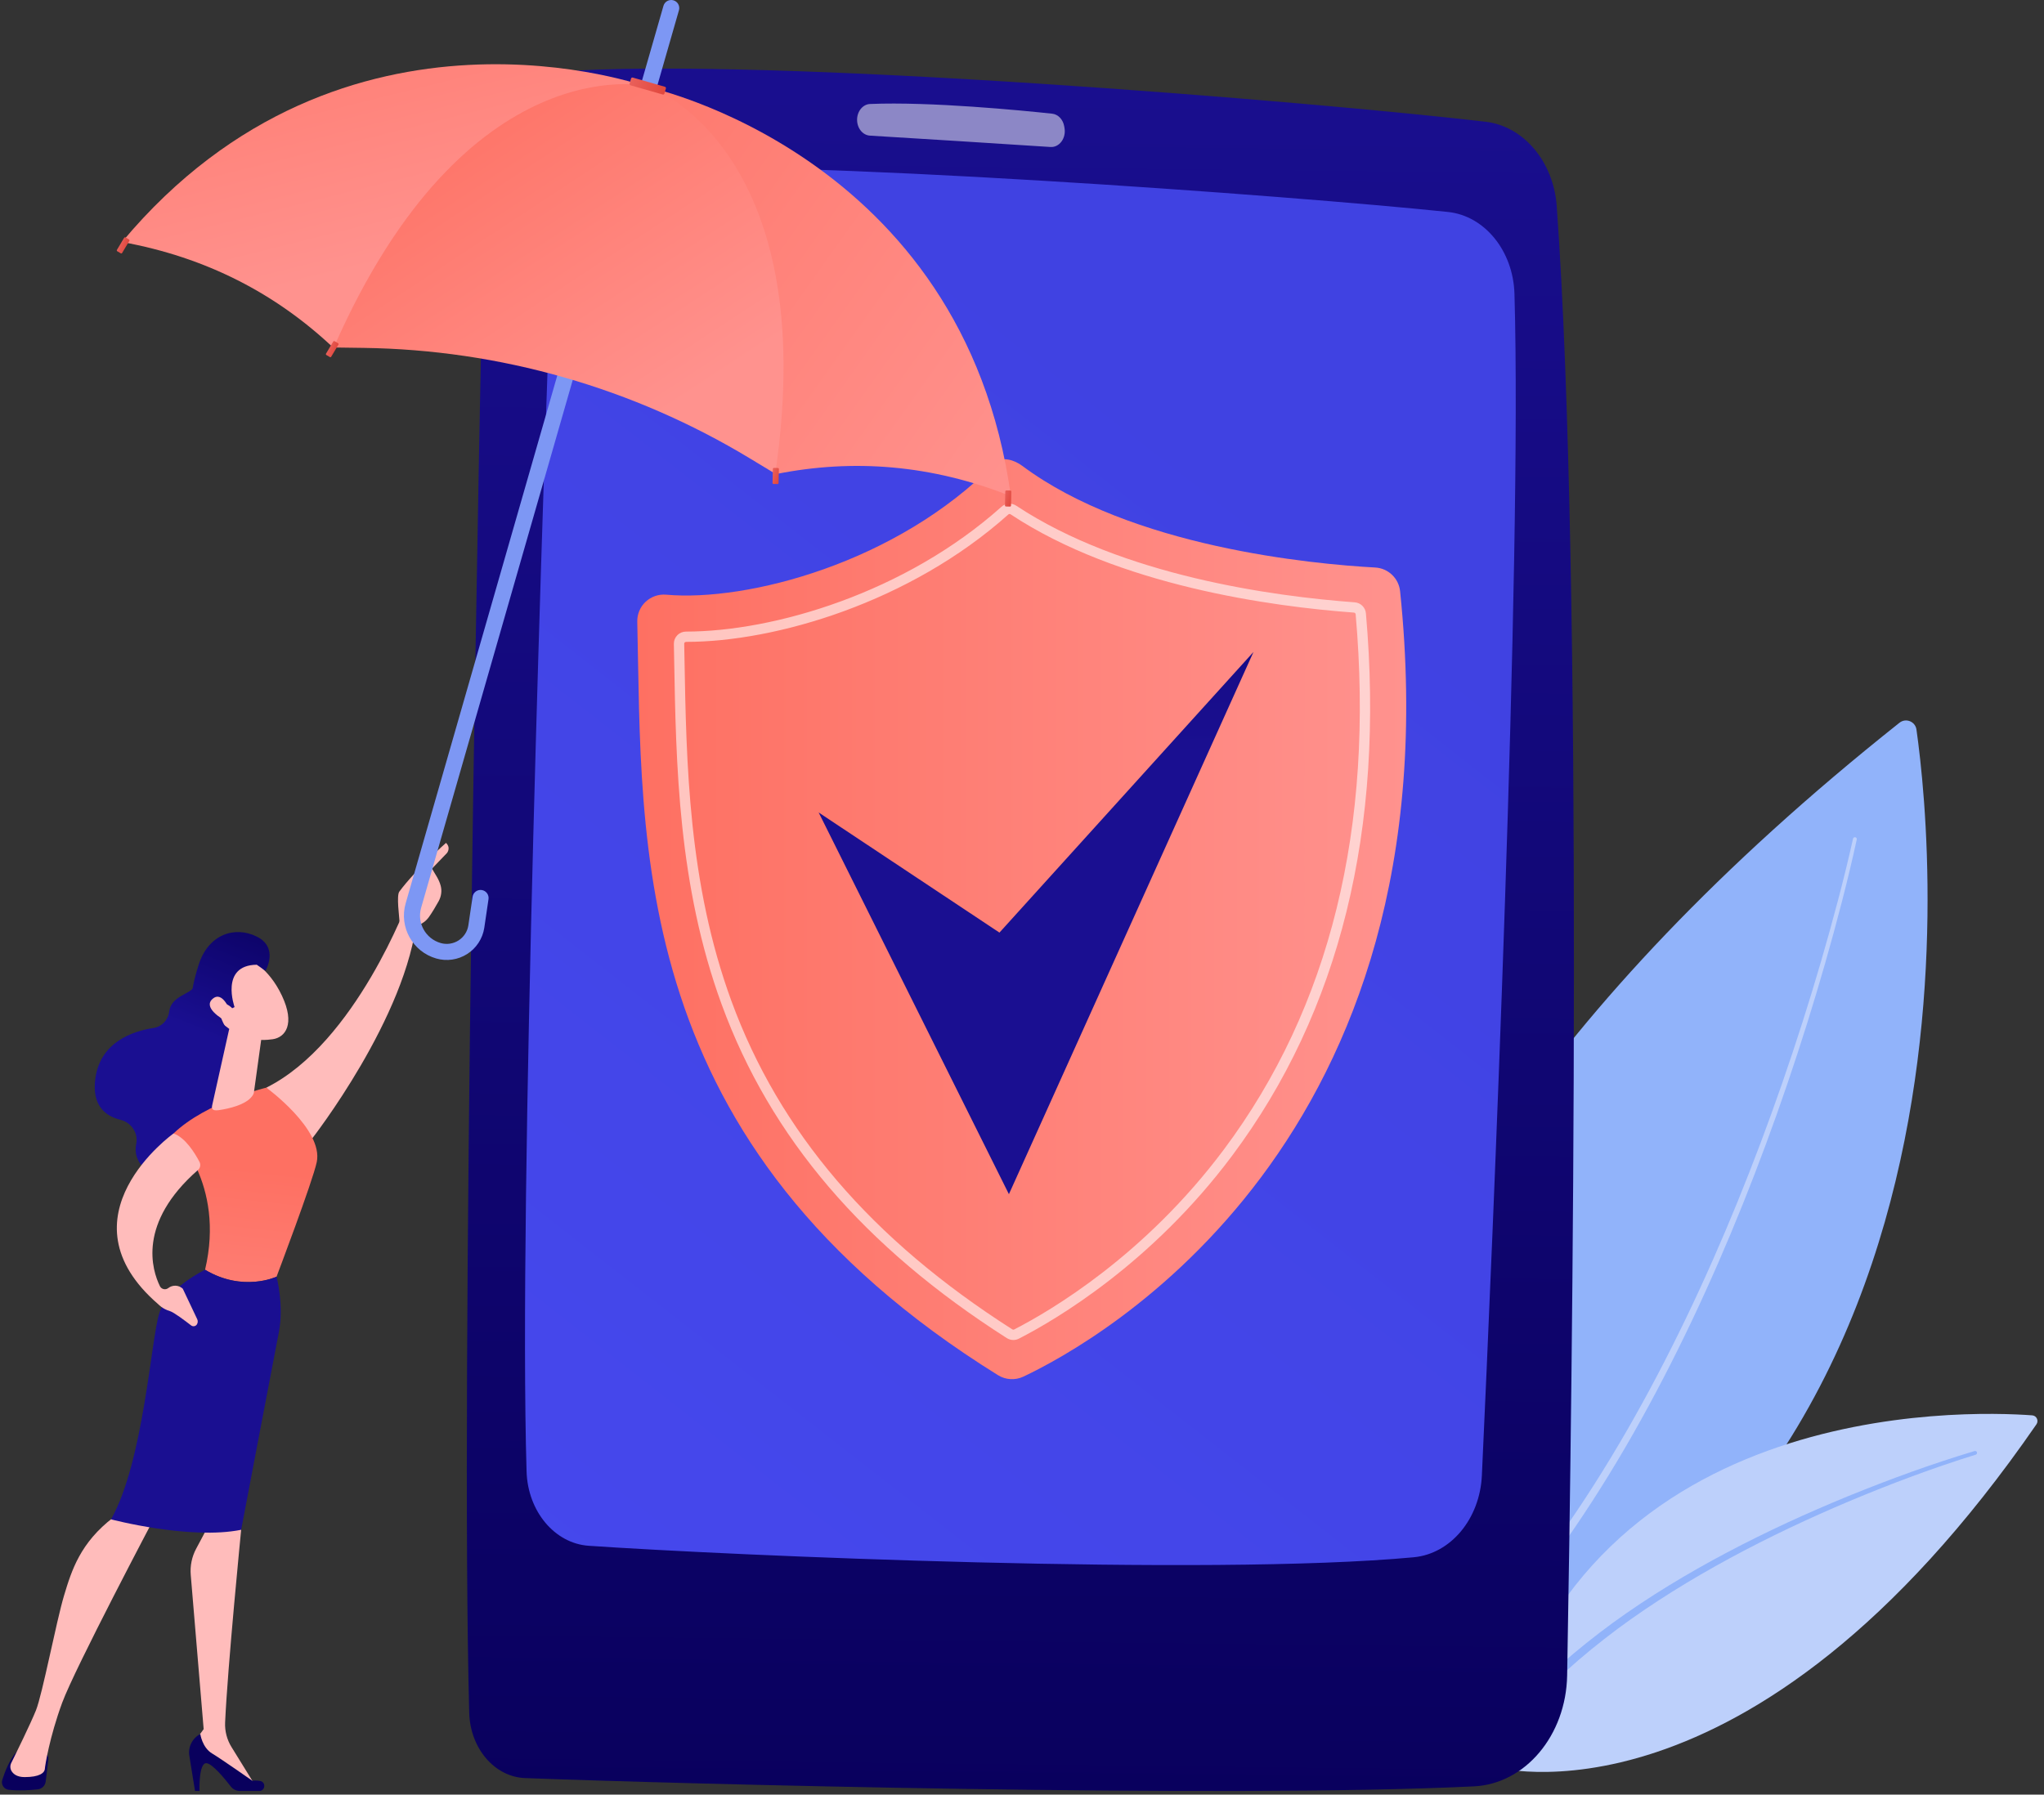 <svg width="312" height="274" viewBox="0 0 312 274" fill="none" xmlns="http://www.w3.org/2000/svg">
<rect x="0" y="0" width="312" height="274" fill="#333333" stroke="none"/>
<path d="M292.532 111.39C295.198 130.229 306.238 240.495 204.626 269.438C204.626 269.438 178.671 198.717 289.939 110.35C290.912 109.576 292.358 110.158 292.532 111.388V111.39Z" fill="#91B3FA"/>
<path d="M282.851 128.053C281.444 134.361 279.76 140.618 277.955 146.83C276.145 153.043 274.175 159.209 272.057 165.323C267.812 177.547 262.975 189.57 257.372 201.226C251.765 212.874 245.398 224.179 237.926 234.715C236.057 237.347 234.126 239.935 232.102 242.447C230.082 244.962 228.003 247.43 225.814 249.797C223.628 252.166 221.384 254.481 219.021 256.668C216.663 258.861 214.219 260.96 211.687 262.944L211.684 262.948C211.387 263.181 211.333 263.611 211.566 263.91C211.799 264.207 212.23 264.26 212.528 264.027H212.532C215.089 262 217.55 259.862 219.926 257.634C222.304 255.408 224.56 253.057 226.755 250.656C228.951 248.255 231.035 245.755 233.059 243.21C235.086 240.667 237.017 238.053 238.884 235.395C246.35 224.752 252.684 213.365 258.252 201.65C263.816 189.925 268.602 177.849 272.793 165.579C274.883 159.442 276.826 153.253 278.608 147.02C280.385 140.784 282.038 134.519 283.418 128.174C283.452 128.017 283.353 127.863 283.196 127.829C283.04 127.795 282.887 127.893 282.851 128.049V128.055V128.053Z" fill="#BDD0FB"/>
<path d="M310.199 216.095C299.953 215.343 240.131 213.417 227.851 269.734C227.851 269.734 266.839 281.23 310.845 217.466C311.229 216.907 310.87 216.145 310.199 216.095Z" fill="#BDD0FB"/>
<path d="M301.409 221.543C294.872 223.501 288.472 225.843 282.157 228.411C275.85 230.991 269.65 233.845 263.617 237.03C257.588 240.221 251.725 243.752 246.189 247.77C243.436 249.797 240.739 251.909 238.198 254.212C235.662 256.517 233.247 258.966 231.026 261.594C230.782 261.882 230.818 262.314 231.106 262.56C231.394 262.803 231.826 262.768 232.071 262.48L232.075 262.474L232.08 262.467C234.228 259.876 236.576 257.449 239.051 255.155C241.532 252.864 244.176 250.75 246.881 248.717C252.321 244.688 258.109 241.124 264.074 237.893C270.043 234.665 276.191 231.765 282.452 229.131C288.716 226.512 295.089 224.111 301.567 222.102H301.574C301.727 222.052 301.813 221.89 301.765 221.737C301.717 221.586 301.557 221.501 301.404 221.545L301.409 221.543Z" fill="#91B3FA"/>
<path d="M74.022 23.87C73.132 65.771 70.247 210.299 71.624 261.518C71.77 266.943 75.495 271.298 80.145 271.477C103.13 272.355 187.395 274.581 224.991 272.741C232.822 272.358 239.048 264.952 239.212 255.804C239.994 211.825 241.719 88.125 237.62 31.46C237.13 24.671 232.565 19.264 226.758 18.587C201.725 15.663 117.099 8.516 84.617 10.978C78.759 11.422 74.168 17.024 74.022 23.875V23.87Z" fill="url(#paint0_linear_1746_22603)"/>
<path d="M84.279 36.723C83.042 70.542 79.14 183.052 80.377 224.657C80.557 230.738 84.663 235.656 89.867 236.01C111.289 237.475 184.374 240.701 215.792 237.763C221.451 237.234 225.888 231.894 226.196 225.276C227.788 190.772 232.36 86.009 231.171 44.872C230.983 38.31 226.627 32.95 221.027 32.363C197.851 29.934 120.19 24.154 93.491 25.854C88.478 26.174 84.491 30.867 84.277 36.723H84.279Z" fill="url(#paint1_linear_1746_22603)"/>
<path opacity="0.5" d="M130.828 18.294C130.828 19.579 131.687 20.639 132.786 20.708C138.215 21.041 153.509 21.98 160.344 22.442C161.692 22.532 162.749 21.12 162.492 19.571L162.447 19.307C162.273 18.252 161.523 17.456 160.606 17.358C155.986 16.864 142.045 15.494 132.807 15.877C131.697 15.922 130.826 16.998 130.826 18.294H130.828Z" fill="white"/>
<path d="M98.557 91.874C99.4 91.086 100.536 90.694 101.686 90.797C113.976 91.9 136.908 85.991 151.895 70.688C152.936 69.625 154.833 70.225 156.025 71.116C172.695 83.548 200.324 86.123 209.914 86.649C211.899 86.757 213.509 88.294 213.713 90.266C222.435 174.341 167.584 204.807 156.208 210.185C154.966 210.772 153.501 210.687 152.332 209.96C95.635 174.713 98.059 128.878 97.275 94.917C97.249 93.767 97.712 92.659 98.555 91.871L98.557 91.874Z" fill="url(#paint2_linear_1746_22603)"/>
<path opacity="0.59" d="M154.677 204.59C154.327 204.59 153.978 204.492 153.673 204.297C131.838 190.368 117.603 173.706 110.156 153.358C103.512 135.202 103.186 116.753 102.9 100.474L102.86 98.311C102.852 97.812 103.037 97.341 103.39 96.984C103.742 96.625 104.216 96.429 104.72 96.429C118.083 96.429 138.146 90.538 152.862 77.377C153.49 76.814 154.423 76.748 155.127 77.213C171.314 87.931 194.44 91.054 206.786 91.963C207.697 92.029 208.418 92.741 208.497 93.65C211.39 126.583 204.521 154.442 188.076 176.451C175.789 192.896 161.215 201.468 155.52 204.389C155.255 204.524 154.963 204.593 154.674 204.593L154.677 204.59ZM154.102 78.477C154.036 78.477 153.97 78.5 153.917 78.548C138.887 91.987 118.385 98.002 104.733 98.002C104.616 98.002 104.547 98.055 104.516 98.087C104.479 98.124 104.436 98.187 104.439 98.282L104.479 100.448C104.762 116.602 105.085 134.912 111.64 152.819C118.965 172.828 132.993 189.234 154.523 202.969C154.608 203.022 154.714 203.03 154.802 202.985C160.399 200.114 174.724 191.688 186.815 175.507C203.021 153.818 209.787 126.321 206.929 93.785C206.915 93.648 206.809 93.542 206.672 93.531C194.172 92.614 170.742 89.441 154.256 78.524C154.208 78.493 154.155 78.477 154.099 78.477H154.102Z" fill="white"/>
<path d="M124.963 124.051L154.002 182.328L191.333 99.544L152.558 142.389L124.963 124.051Z" fill="url(#paint3_linear_1746_22603)"/>
<path d="M33.005 147.601C33.005 147.601 30.187 148.971 29.667 150.541C29.251 151.803 26.133 151.966 25.826 154.446C25.667 155.729 24.716 156.755 23.439 156.95C20.255 157.437 15.348 159.087 14.561 164.604C13.963 168.816 16.114 170.413 18.371 170.966C20.029 171.373 21.131 172.98 20.795 174.651C20.474 176.254 20.954 178.107 23.736 179.572C29.969 182.856 36.195 171.793 36.195 171.793L37.472 152.482L33.005 147.599V147.601Z" fill="url(#paint4_linear_1746_22603)"/>
<path d="M62.347 137.415C62.347 137.415 54.325 159.238 40.657 166.059C40.657 166.059 45.206 173.468 47.58 173.917C47.58 173.917 62.182 155.267 63.669 139.988L62.347 137.415Z" fill="#FFBCBB"/>
<path d="M7.376 268.693L6.974 272.003C6.897 272.632 6.401 273.127 5.771 273.198C4.709 273.32 3.002 273.444 1.333 273.267C0.6 273.19 0.125 272.45 0.348 271.749C0.756 270.472 1.5 268.553 2.573 267.424H6.253C6.934 267.424 7.461 268.019 7.379 268.69L7.376 268.693Z" fill="url(#paint5_linear_1746_22603)"/>
<path d="M36.192 229.921L36.812 233.567C36.812 233.567 34.733 254.586 34.362 262.997C34.303 264.316 34.645 265.617 35.339 266.74L38.956 272.599L29.765 267.187L29.582 266.069L31.087 264.004L29.116 240.457C29 239.074 29.286 237.686 29.94 236.462L31.84 232.898L36.19 229.924L36.192 229.921Z" fill="#FFBCBB"/>
<path d="M39.563 273.449H36.63C36.081 273.449 35.562 273.198 35.228 272.764C34.315 271.58 32.42 269.267 31.514 269.206C30.296 269.124 30.452 273.449 30.452 273.449H29.768L28.902 268.074C28.685 266.72 29.358 265.383 30.576 264.748C30.576 264.748 30.855 266.805 32.367 267.715C33.877 268.624 38.516 271.884 38.516 271.884C38.516 271.884 39.083 271.802 39.708 271.916C40.633 272.082 40.503 273.449 39.565 273.449H39.563Z" fill="url(#paint6_linear_1746_22603)"/>
<path d="M23.606 231.652C23.606 231.652 11.425 254.713 9.488 259.98C7.552 265.244 6.873 269.638 6.847 270.053C6.807 270.703 5.997 271.327 3.763 271.327C2.611 271.327 2.047 270.867 1.771 270.42C1.535 270.04 1.522 269.564 1.721 269.162C2.425 267.74 4.661 263.189 5.491 261.127C6.479 258.663 8.606 247.503 9.772 243.622C10.938 239.74 12.257 235.531 17.338 231.652C17.338 231.652 20.825 228.244 23.606 231.652Z" fill="#FFBCBB"/>
<path d="M31.301 193.867C34.443 180.578 26.482 173.062 26.482 173.062C31.505 168.25 40.655 166.061 40.655 166.061C40.655 166.061 49.387 172.432 48.351 177.419C47.745 180.343 42.213 194.927 42.213 194.927C42.213 194.927 37.097 197.344 31.298 193.867H31.301Z" fill="url(#paint7_linear_1746_22603)"/>
<path d="M24.334 200.443C25.613 196.599 31.301 193.865 31.301 193.865C37.101 197.342 42.216 194.925 42.216 194.925C42.216 194.925 43.364 199.301 42.571 203.368C41.779 207.434 36.812 233.567 36.812 233.567C28.986 235.15 16.95 231.975 16.95 231.975C21.936 223.142 23.054 204.29 24.334 200.446V200.443Z" fill="url(#paint8_linear_1746_22603)"/>
<path d="M34.948 157.279L32.394 168.732C32.15 169.742 33.07 169.576 34.092 169.383C35.767 169.068 37.923 168.42 38.644 167.12C38.718 166.987 38.755 166.837 38.773 166.689L39.87 158.746C39.958 158.117 39.616 157.504 39.033 157.247L36.916 156.311C36.1 155.952 35.157 156.414 34.948 157.279Z" fill="#FFBCBB"/>
<path d="M26.481 173.062C26.481 173.062 8.649 185.793 24.2 199.171C24.2 199.171 24.793 199.84 25.959 200.189C26.547 200.364 28.29 201.68 29.172 202.365C29.456 202.584 29.867 202.51 30.057 202.206C30.206 201.968 30.224 201.67 30.105 201.416L27.898 196.757C27.286 196.186 26.346 196.146 25.686 196.662C25.265 196.99 24.648 196.852 24.412 196.374C23.209 193.931 20.939 186.745 30.23 178.622C30.579 178.318 30.667 177.813 30.452 177.401C29.8 176.15 28.306 173.665 26.478 173.06L26.481 173.062Z" fill="#FFBCBB"/>
<path d="M37.948 146.375C37.948 146.375 40.973 147.65 43.032 152.015C45.09 156.377 43.554 158.392 41.623 158.67C39.694 158.947 36.806 158.905 33.754 156.086C30.702 153.268 34.016 144.866 37.948 146.378V146.375Z" fill="#FFBCBB"/>
<path d="M35.803 153.754C35.803 153.754 33.52 147.369 39.192 147.295L40.527 148.226C40.527 148.226 42.607 144.686 39.192 142.996C35.777 141.307 31.779 142.703 30.325 147.295C28.87 151.888 28.624 154.963 31.04 157.16C33.459 159.357 34.455 156.866 34.455 156.866C34.455 156.866 33.138 154.812 33.673 153.712C34.209 152.612 35.446 153.94 35.446 153.94L35.801 153.757L35.803 153.754Z" fill="url(#paint9_linear_1746_22603)"/>
<path d="M35.167 154.465C35.167 154.465 34.012 151.176 32.473 152.488C30.933 153.796 33.723 155.525 34.817 156.086L35.167 154.468V154.465Z" fill="#FFBCBB"/>
<path d="M63.118 141.386C63.24 141.775 61.822 142.364 60.988 140.778C60.959 140.016 60.495 136.756 60.951 136.135C63.377 132.833 68.082 128.692 68.082 128.692C68.877 129.475 68.223 130.244 68.223 130.244L65.939 132.619C66.416 133.481 66.999 134.208 67.272 135.249C67.478 136.037 67.351 136.881 66.954 137.6C66.554 138.322 66.005 139.258 65.489 139.99C64.511 141.378 63.115 141.389 63.115 141.389L63.118 141.386Z" fill="#FFBCBB"/>
<path d="M64.314 139.771L63.81 139.681C63.874 139.322 64.457 136.136 64.931 135.364C65.106 135.078 65.174 134.846 65.132 134.69C65.111 134.61 65.055 134.539 64.965 134.473L63.076 136.072L62.446 137.762L61.969 137.585L62.644 135.771L64.904 133.859L65.055 133.936C65.365 134.092 65.551 134.296 65.622 134.552C65.707 134.859 65.622 135.21 65.365 135.631C65.005 136.215 64.483 138.817 64.311 139.771H64.314Z" fill="#FFBCBB"/>
<path d="M66.593 146.344C68.191 146.802 69.91 146.551 71.312 145.658C72.713 144.765 73.663 143.312 73.92 141.674L74.567 137.283C74.666 136.612 74.201 135.989 73.53 135.889C72.858 135.791 72.233 136.254 72.134 136.925L71.487 141.306C71.341 142.239 70.795 143.075 69.987 143.589C69.181 144.103 68.191 144.247 67.27 143.984C64.961 143.323 63.619 140.91 64.282 138.605L103.636 1.566C103.823 0.914 103.446 0.235 102.793 0.048C102.14 -0.139 101.459 0.238 101.272 0.889L61.919 137.928C60.883 141.534 62.98 145.309 66.594 146.343L66.593 146.344Z" fill="#7D97F4"/>
<path d="M154.302 75.753C142.118 70.919 130.197 70.043 118.488 72.373L98.684 13.238C98.684 13.238 147.101 23.415 154.302 75.753Z" fill="url(#paint10_linear_1746_22603)"/>
<path d="M18.625 36.948C31.525 39.288 42.102 44.847 50.797 53.013L98.979 13.324C98.979 13.324 52.51 -3.638 18.624 36.948H18.625Z" fill="url(#paint11_linear_1746_22603)"/>
<path d="M98.874 13.133C98.874 13.133 125.645 22.386 118.339 72.331L114.451 69.981C96.652 59.221 76.297 53.4 55.489 53.116L50.944 53.054C71.256 6.83 98.874 13.133 98.874 13.133Z" fill="url(#paint12_linear_1746_22603)"/>
<path d="M96.585 11.844L101.502 13.25C101.613 13.282 101.678 13.398 101.646 13.509L101.423 14.286C101.391 14.397 101.274 14.462 101.163 14.43L96.247 13.024C96.135 12.992 96.07 12.876 96.103 12.764L96.326 11.988C96.358 11.876 96.474 11.812 96.585 11.844Z" fill="url(#paint13_linear_1746_22603)"/>
<path d="M153.608 74.88L154.216 74.893C154.303 74.895 154.372 74.967 154.37 75.054L154.323 77.193C154.321 77.28 154.249 77.349 154.162 77.347L153.555 77.334C153.468 77.332 153.398 77.26 153.4 77.173L153.447 75.034C153.449 74.947 153.521 74.878 153.608 74.88Z" fill="url(#paint14_linear_1746_22603)"/>
<path d="M118.13 71.437L118.737 71.451C118.824 71.453 118.893 71.525 118.892 71.611L118.845 73.751C118.843 73.838 118.771 73.907 118.684 73.905L118.076 73.892C117.989 73.89 117.92 73.818 117.922 73.731L117.969 71.591C117.971 71.504 118.043 71.436 118.13 71.437Z" fill="url(#paint15_linear_1746_22603)"/>
<path d="M18.428 38.674L17.905 38.365C17.831 38.32 17.806 38.224 17.851 38.149L18.946 36.309C18.991 36.235 19.087 36.21 19.162 36.255L19.685 36.564C19.759 36.609 19.784 36.705 19.74 36.78L18.644 38.62C18.599 38.694 18.503 38.719 18.428 38.674Z" fill="url(#paint16_linear_1746_22603)"/>
<path d="M50.345 54.515L49.823 54.205C49.748 54.161 49.723 54.064 49.768 53.99L50.864 52.15C50.908 52.075 51.005 52.051 51.08 52.095L51.602 52.405C51.677 52.45 51.701 52.546 51.657 52.621L50.561 54.46C50.517 54.535 50.42 54.56 50.345 54.515Z" fill="url(#paint17_linear_1746_22603)"/>
<defs>
<linearGradient id="paint0_linear_1746_22603" x1="154.727" y1="278.759" x2="157.893" y2="-2.557" gradientUnits="userSpaceOnUse">
<stop stop-color="#09005D"/>
<stop offset="1" stop-color="#1A0F91"/>
</linearGradient>
<linearGradient id="paint1_linear_1746_22603" x1="199.374" y1="74.915" x2="-147.804" y2="519.935" gradientUnits="userSpaceOnUse">
<stop stop-color="#4042E2"/>
<stop offset="1" stop-color="#4F52FF"/>
</linearGradient>
<linearGradient id="paint2_linear_1746_22603" x1="97.278" y1="140.348" x2="214.651" y2="140.348" gradientUnits="userSpaceOnUse">
<stop stop-color="#FE7062"/>
<stop offset="1" stop-color="#FF928E"/>
</linearGradient>
<linearGradient id="paint3_linear_1746_22603" x1="156.137" y1="39.521" x2="158.248" y2="115.667" gradientUnits="userSpaceOnUse">
<stop stop-color="#09005D"/>
<stop offset="1" stop-color="#1A0F91"/>
</linearGradient>
<linearGradient id="paint4_linear_1746_22603" x1="37.965" y1="136.338" x2="29.63" y2="157.287" gradientUnits="userSpaceOnUse">
<stop stop-color="#09005D"/>
<stop offset="1" stop-color="#1A0F91"/>
</linearGradient>
<linearGradient id="paint5_linear_1746_22603" x1="10.563" y1="334.07" x2="15.841" y2="384.307" gradientUnits="userSpaceOnUse">
<stop stop-color="#09005D"/>
<stop offset="1" stop-color="#1A0F91"/>
</linearGradient>
<linearGradient id="paint6_linear_1746_22603" x1="41.001" y1="330.87" x2="46.279" y2="381.107" gradientUnits="userSpaceOnUse">
<stop stop-color="#09005D"/>
<stop offset="1" stop-color="#1A0F91"/>
</linearGradient>
<linearGradient id="paint7_linear_1746_22603" x1="37.102" y1="178.249" x2="32.02" y2="225.506" gradientUnits="userSpaceOnUse">
<stop stop-color="#FE7062"/>
<stop offset="1" stop-color="#FF928E"/>
</linearGradient>
<linearGradient id="paint8_linear_1746_22603" x1="63.44" y1="89.866" x2="46.548" y2="155.452" gradientUnits="userSpaceOnUse">
<stop stop-color="#09005D"/>
<stop offset="1" stop-color="#1A0F91"/>
</linearGradient>
<linearGradient id="paint9_linear_1746_22603" x1="39.717" y1="137.037" x2="31.382" y2="157.986" gradientUnits="userSpaceOnUse">
<stop stop-color="#09005D"/>
<stop offset="1" stop-color="#1A0F91"/>
</linearGradient>
<linearGradient id="paint10_linear_1746_22603" x1="65.151" y1="8.929" x2="156.461" y2="73.92" gradientUnits="userSpaceOnUse">
<stop stop-color="#FE7062"/>
<stop offset="1" stop-color="#FF928E"/>
</linearGradient>
<linearGradient id="paint11_linear_1746_22603" x1="47.225" y1="-21.079" x2="62.301" y2="39.348" gradientUnits="userSpaceOnUse">
<stop stop-color="#FE7062"/>
<stop offset="1" stop-color="#FF928E"/>
</linearGradient>
<linearGradient id="paint12_linear_1746_22603" x1="64.512" y1="13.318" x2="98.466" y2="64.983" gradientUnits="userSpaceOnUse">
<stop stop-color="#FE7062"/>
<stop offset="1" stop-color="#FF928E"/>
</linearGradient>
<linearGradient id="paint13_linear_1746_22603" x1="101.535" y1="13.897" x2="96.215" y2="12.369" gradientUnits="userSpaceOnUse">
<stop stop-color="#E1473D"/>
<stop offset="1" stop-color="#E9605A"/>
</linearGradient>
<linearGradient id="paint14_linear_1746_22603" x1="154.579" y1="76.308" x2="153.187" y2="75.908" gradientUnits="userSpaceOnUse">
<stop stop-color="#E1473D"/>
<stop offset="1" stop-color="#E9605A"/>
</linearGradient>
<linearGradient id="paint15_linear_1746_22603" x1="119.102" y1="72.867" x2="117.71" y2="72.467" gradientUnits="userSpaceOnUse">
<stop stop-color="#E1473D"/>
<stop offset="1" stop-color="#E9605A"/>
</linearGradient>
<linearGradient id="paint16_linear_1746_22603" x1="19.49" y1="37.658" x2="18.098" y2="37.258" gradientUnits="userSpaceOnUse">
<stop stop-color="#E1473D"/>
<stop offset="1" stop-color="#E9605A"/>
</linearGradient>
<linearGradient id="paint17_linear_1746_22603" x1="51.409" y1="53.508" x2="50.017" y2="53.108" gradientUnits="userSpaceOnUse">
<stop stop-color="#E1473D"/>
<stop offset="1" stop-color="#E9605A"/>
</linearGradient>
</defs>
</svg>
